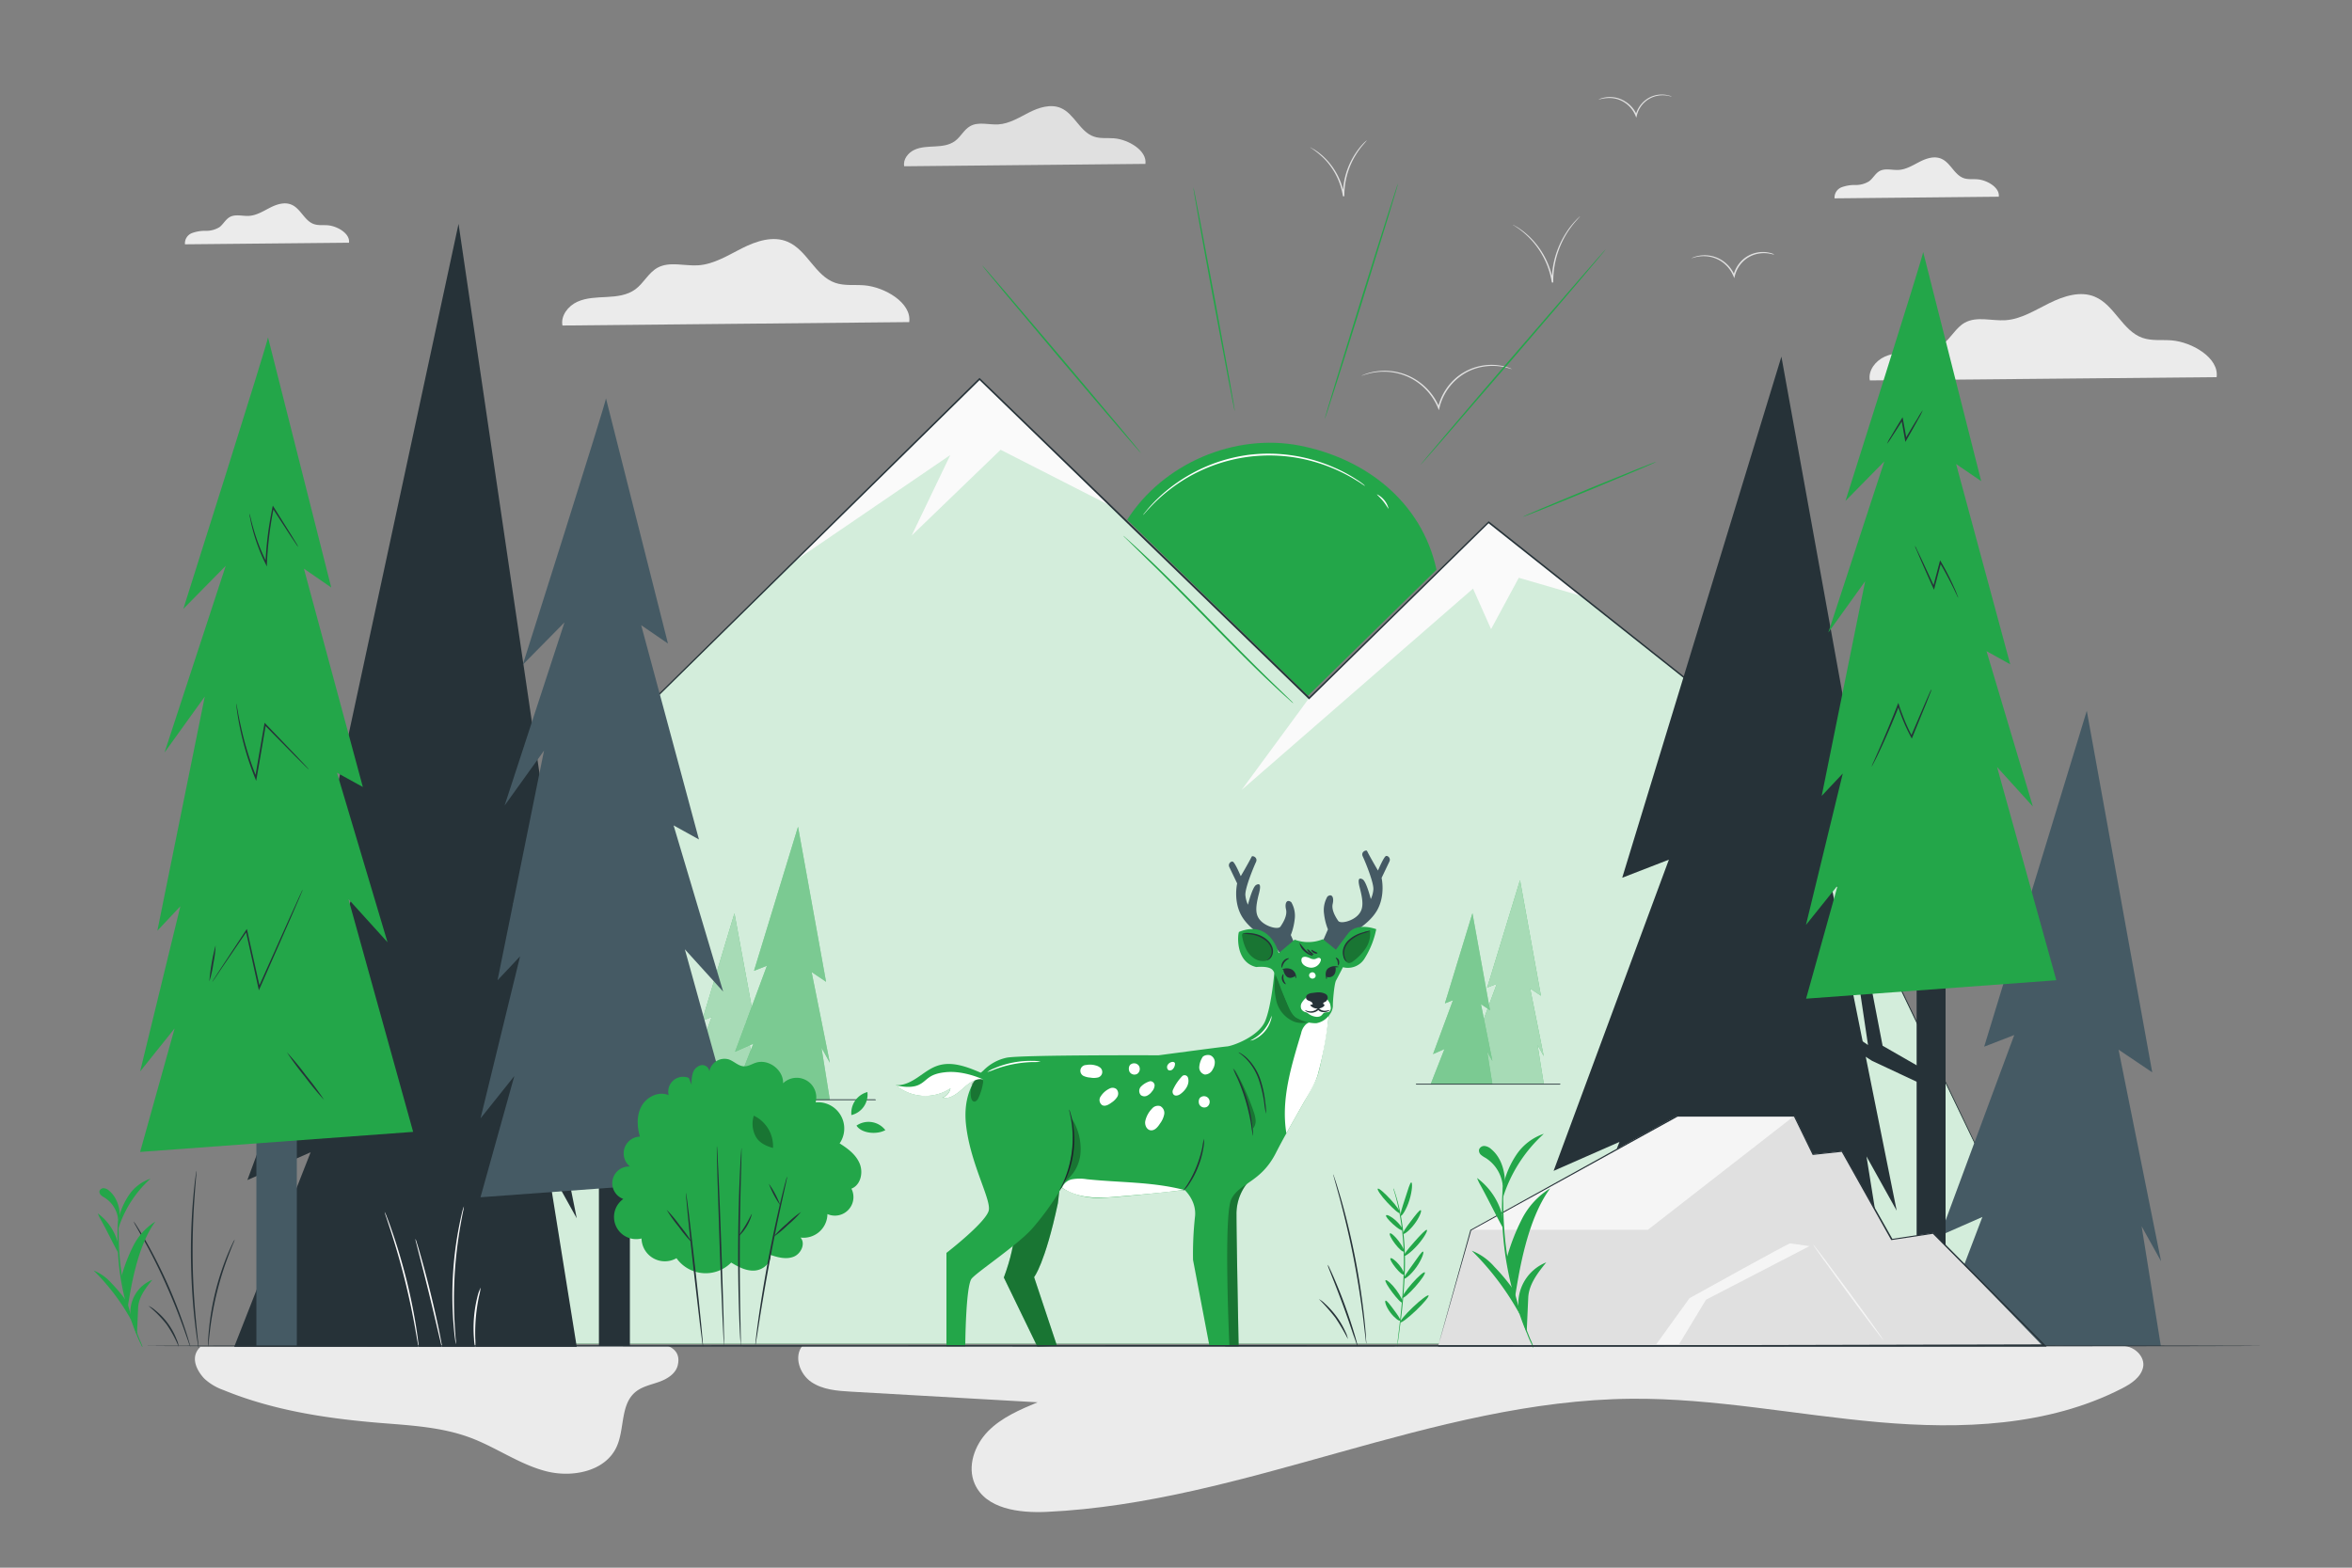<svg xmlns="http://www.w3.org/2000/svg" viewBox="0 0 750 500"><rect x="0" y="0" width="750" height="500" fill="#808080" stroke="none"/><g id="freepik--background-complete--inject-8"><path d="M255.84,429.26c-2.77,3.46-.81,9,2.84,11.5s8.32,2.85,12.75,3.1l59.43,3.39c-5.66,2.37-11.49,4.85-15.79,9.23s-6.73,11.21-4.24,16.82c3.56,8,14.2,9.3,22.93,8.9,63.43-2.94,123-35.55,186.52-36.08,26.41-.21,52.52,5.16,78.83,7.47s53.93,1.32,77.44-10.71c3-1.52,6.14-3.57,6.84-6.83s-2.78-7.23-7.66-6.79" style="fill:#ebebeb"></path><path d="M63.91,429.56c-3.86,3.67-.39,8.45,1.27,10.16a17.37,17.37,0,0,0,6.07,3.62c15.53,6.39,32.35,9,49.09,10.42,10,.83,20.32,1.27,29.75,4.82,8.15,3.07,15.41,8.36,23.83,10.6s19.1.18,22.71-7.74c2.59-5.68,1.16-13.37,5.92-17.41,2.1-1.79,4.95-2.35,7.55-3.27s5.31-2.56,6-5.24c.73-3-.3-5-3.1-6.26" style="fill:#ebebeb"></path><path d="M365.25,52.27c.58-4.27-5.45-7.79-10-8.16-2.16-.17-4.41.16-6.46-.56-4.44-1.54-6.21-7.28-10.54-9.11-3.24-1.36-7-.15-10.11,1.43s-6.25,3.57-9.75,3.8c-3.06.19-6.37-.94-9,.55-2,1.11-3,3.4-4.86,4.76s-4.14,1.6-6.36,1.72-4.53.14-6.56,1.07-3.71,3.07-3.28,5.26Z" style="fill:#e0e0e0"></path><path d="M289.93,102.73c.85-6.14-7.83-11.2-14.34-11.73-3.11-.25-6.34.23-9.29-.8-6.38-2.22-8.92-10.46-15.15-13.09-4.65-2-10-.22-14.52,2.06s-9,5.12-14,5.45c-4.38.28-9.14-1.35-13,.79-2.86,1.6-4.36,4.89-7,6.84s-5.94,2.3-9.14,2.47-6.51.21-9.42,1.54-5.32,4.42-4.72,7.56Z" style="fill:#ebebeb"></path><path d="M706.83,120.29c.84-6.14-7.83-11.2-14.35-11.73-3.11-.25-6.34.23-9.28-.8-6.38-2.22-8.93-10.46-15.15-13.09-4.66-2-10-.22-14.53,2s-9,5.13-14,5.46c-4.39.28-9.15-1.35-13,.79-2.86,1.6-4.36,4.89-7,6.84s-5.94,2.3-9.13,2.47-6.51.21-9.43,1.54-5.32,4.42-4.71,7.56Z" style="fill:#ebebeb"></path><path d="M111.29,77.41c.4-2.91-3.71-5.31-6.79-5.56-1.48-.12-3,.11-4.4-.38-3-1-4.23-5-7.18-6.2-2.2-.93-4.74-.1-6.87,1s-4.25,2.43-6.64,2.58c-2.08.13-4.33-.64-6.15.38C71.91,70,71.2,71.52,70,72.44a8,8,0,0,1-4.33,1.18,12.17,12.17,0,0,0-4.46.72,3.52,3.52,0,0,0-2.23,3.58Z" style="fill:#ebebeb"></path><path d="M637.36,62.74c.4-2.91-3.71-5.3-6.8-5.55-1.47-.12-3,.11-4.39-.38-3-1.05-4.23-5-7.18-6.2-2.2-.93-4.74-.1-6.88,1s-4.25,2.43-6.63,2.58c-2.08.14-4.33-.63-6.15.38-1.35.76-2.06,2.32-3.31,3.24A7.87,7.87,0,0,1,591.69,59a12.18,12.18,0,0,0-4.46.73A3.52,3.52,0,0,0,585,63.26Z" style="fill:#ebebeb"></path><path d="M533.12,30.81a11.12,11.12,0,0,1-1.11-.24,8.92,8.92,0,0,0-3.06-.09,8.37,8.37,0,0,0-7,6.38l0,0-.17.68-.26-.64a9.22,9.22,0,0,0-3.46-4.19,8.88,8.88,0,0,0-4.22-1.43,11.39,11.39,0,0,0-4.14.53,3.35,3.35,0,0,1,1-.46,8.87,8.87,0,0,1,3.11-.39,9,9,0,0,1,4.43,1.4A9.35,9.35,0,0,1,522,36.78l-.43,0v-.05A8.76,8.76,0,0,1,524.6,32a8.39,8.39,0,0,1,4.31-1.79,8.29,8.29,0,0,1,3.14.23A3.58,3.58,0,0,1,533.12,30.81Z" style="fill:#e0e0e0"></path><path d="M435.86,44.79s-.36.42-1,1.17a25.48,25.48,0,0,0-2.48,3.37,24.56,24.56,0,0,0-3.69,13.1v.16l-.46,0a22,22,0,0,0-6-12A29.31,29.31,0,0,0,417.77,47s.14,0,.37.16.57.3,1,.57a19.48,19.48,0,0,1,3.29,2.61,21.64,21.64,0,0,1,6.25,12.19l-.45,0v-.16a24,24,0,0,1,3.88-13.28,22.43,22.43,0,0,1,2.62-3.33c.34-.36.64-.61.83-.79A1.28,1.28,0,0,1,435.86,44.79Z" style="fill:#e0e0e0"></path><path d="M482.05,117.71c0,.05-.79-.27-2.26-.6a18,18,0,0,0-6.3-.24,16.92,16.92,0,0,0-8.48,3.66,17.59,17.59,0,0,0-6,9.52l0,.1-.18.68-.26-.64a19,19,0,0,0-7.17-8.67,18.4,18.4,0,0,0-8.77-2.92,19.41,19.41,0,0,0-6.26.58c-1.44.38-2.21.71-2.22.67a3.56,3.56,0,0,1,.54-.26,14.36,14.36,0,0,1,1.64-.59,18.72,18.72,0,0,1,15.29,2.17A19.13,19.13,0,0,1,459,130l-.43,0,0-.11a17.92,17.92,0,0,1,6.17-9.74,17.48,17.48,0,0,1,15.1-3.26,13.86,13.86,0,0,1,1.66.53A2.75,2.75,0,0,1,482.05,117.71Z" style="fill:#e0e0e0"></path><path d="M565.76,81.24s-.44-.13-1.25-.29a9.8,9.8,0,0,0-3.44-.1,9.25,9.25,0,0,0-4.62,2,9.68,9.68,0,0,0-3.26,5.19v0l-.18.68-.26-.64a10.4,10.4,0,0,0-3.9-4.73,10.07,10.07,0,0,0-4.77-1.61,11,11,0,0,0-3.43.28c-.79.2-1.22.37-1.23.33s.09-.07.29-.16a6.29,6.29,0,0,1,.89-.34,10.28,10.28,0,0,1,8.48,1.15,10.61,10.61,0,0,1,4.1,4.91l-.44,0,0-.06a9.91,9.91,0,0,1,3.43-5.41,9.65,9.65,0,0,1,8.37-1.76,6.84,6.84,0,0,1,.92.31C565.67,81.17,565.77,81.22,565.76,81.24Z" style="fill:#e0e0e0"></path><path d="M503.86,69s-.43.49-1.21,1.37a30.48,30.48,0,0,0-3,4A29.15,29.15,0,0,0,495.3,89.9v.19l-.46,0A25.45,25.45,0,0,0,492,81.72a25.89,25.89,0,0,0-4.32-5.84,26.22,26.22,0,0,0-3.75-3.18c-1-.66-1.51-1-1.49-1s.15,0,.42.2.68.35,1.17.68a23.8,23.8,0,0,1,3.88,3.1,25.79,25.79,0,0,1,7.39,14.42l-.46,0v-.2a28.57,28.57,0,0,1,4.58-15.71,26.08,26.08,0,0,1,3.1-3.94c.39-.43.75-.73,1-1A1.79,1.79,0,0,1,503.86,69Z" style="fill:#e0e0e0"></path></g><g id="freepik--Sun--inject-8"><path d="M363.86,144.55c-.11.09-11.55-13.25-25.54-29.8s-25.25-30-25.14-30.13,11.54,13.25,25.54,29.8S364,144.45,363.86,144.55Z" style="fill:#23A649"></path><path d="M393.74,131.13c-.14,0-3.21-15.94-6.86-35.64s-6.49-35.72-6.35-35.74,3.21,15.93,6.86,35.64S393.89,131.1,393.74,131.13Z" style="fill:#23A649"></path><path d="M445.82,58.48c.14.05-5,16.91-11.45,37.67s-11.81,37.56-11.95,37.51,5-16.9,11.45-37.67S445.69,58.44,445.82,58.48Z" style="fill:#23A649"></path><path d="M512.07,79.46c.11.09-13,15.56-29.35,34.55S453.08,148.32,453,148.22s13-15.56,29.35-34.55S512,79.36,512.07,79.46Z" style="fill:#23A649"></path><path d="M528.11,147.3c.06.14-9.41,4.16-21.14,9s-21.28,8.65-21.34,8.52,9.41-4.16,21.15-9S528.06,147.17,528.11,147.3Z" style="fill:#23A649"></path><path d="M359.44,165.76c11.39-17.9,34.22-27.7,55-23.64s38.87,17.71,43.63,39.58l-41,40.21Z" style="fill:#23A649"></path><path d="M435.31,155a4.29,4.29,0,0,1-.69-.41c-.44-.28-1.06-.75-1.92-1.25a52.58,52.58,0,0,0-7.47-3.89,53.21,53.21,0,0,0-12-3.49A51.82,51.82,0,0,0,372.8,156.3a51.07,51.07,0,0,0-6.21,5.68c-.7.71-1.18,1.32-1.54,1.7a4.13,4.13,0,0,1-.56.58,4.64,4.64,0,0,1,.48-.65c.33-.4.79-1,1.47-1.77a47.75,47.75,0,0,1,6.13-5.83A51.78,51.78,0,0,1,398,145.09a51.89,51.89,0,0,1,27.38,4,47.44,47.44,0,0,1,7.43,4c.84.53,1.45,1,1.87,1.33A5.27,5.27,0,0,1,435.31,155Z" style="fill:#fff"></path><path d="M442.83,162.27c-.14.06-.73-1.13-1.75-2.39s-2.05-2.1-2-2.22a6.95,6.95,0,0,1,3.71,4.61Z" style="fill:#fff"></path></g><g id="freepik--Mountains--inject-8"><polygon points="571.58 243.54 474.64 166.58 417.42 222.69 312.36 120.88 208.94 222.69 92.65 428.54 660.43 428.54 571.58 243.54" style="fill:#23A649"></polygon><g style="opacity:0.8"><polygon points="571.58 243.54 474.64 166.58 417.42 222.69 312.36 120.88 208.94 222.69 92.65 428.54 660.43 428.54 571.58 243.54" style="fill:#fff"></polygon></g><polygon points="253.22 179.1 303.03 145.12 290.71 170.8 319.07 143.45 354.04 161.28 312.36 120.88 253.22 179.1" style="fill:#fafafa"></polygon><polygon points="417.42 222.69 395.91 251.96 469.72 187.73 475.47 200.66 484.31 184.28 504.22 190.06 474.64 166.58 417.42 222.69" style="fill:#fafafa"></polygon><path d="M412.4,224.3a4.71,4.71,0,0,1-.61-.49l-1.65-1.48c-1.44-1.28-3.48-3.18-6-5.56-5-4.74-11.71-11.48-19.06-19s-14-14.28-19-19.09L360.31,173l-1.59-1.55a4.32,4.32,0,0,1-.53-.56,4.1,4.1,0,0,1,.6.49l1.66,1.47c1.43,1.28,3.47,3.19,6,5.56,5,4.75,11.72,11.48,19.07,19s14,14.27,18.95,19.09l5.85,5.67,1.59,1.55A3.94,3.94,0,0,1,412.4,224.3Z" style="fill:#23A649"></path><path d="M658.84,425.14l-4.71-9.88-18-37.54L571.78,243.44l0-.05,0,0c-29.37-23.33-62-49.26-96.91-77l-.17-.14-.16.15-57.05,55.94-14.71-14.26L312.53,120.7l-.17-.17-.18.17L208.8,222.55l0,0,0,0-54,102.86q-5,9.57-8.83,16.86c.42-.7.85-1.39,1.29-2.08q3.43-6.51,7.75-14.67l54.14-102.75C238.81,193.59,274,159,312.36,121.23l90,87.22,14.89,14.43.18.18.19-.18,57.05-56,96.74,76.76c26.74,55.6,49,101.82,64.53,134.15L654,415.31c2.09,4.32,3.69,7.63,4.78,9.86s1.65,3.37,1.65,3.37S659.9,427.38,658.84,425.14Z" style="fill:#263238"></path></g><g id="freepik--Trees--inject-8"><polygon points="241 328.12 234.2 291.29 223.87 325.57 226.93 324.37 219.43 344.85 223.75 342.93 218.55 350.76 241.99 350.67 239.98 343.82 241.98 347.38 237.56 325.82 241 328.12" style="fill:#23A649"></polygon><polygon points="241 328.12 234.2 291.29 223.87 325.57 226.93 324.37 219.43 344.85 223.75 342.93 218.55 350.76 241.99 350.67 239.98 343.82 241.98 347.38 237.56 325.82 241 328.12" style="fill:#fff;opacity:0.6"></polygon><polygon points="263.41 313.13 254.47 263.69 240.44 309.62 244.55 308.02 234.39 335.45 240.2 332.9 233.18 350.76 264.62 350.76 261.96 334.18 264.62 338.96 258.81 310.03 263.41 313.13" style="fill:#23A649"></polygon><polygon points="263.41 313.13 254.47 263.69 240.44 309.62 244.55 308.02 234.39 335.45 240.2 332.9 233.18 350.76 264.62 350.76 261.96 334.18 264.62 338.96 258.81 310.03 263.41 313.13" style="fill:#fff;opacity:0.4"></polygon><polygon points="491.37 317.58 484.7 280.7 474.23 314.97 477.3 313.78 469.72 334.24 474.05 332.33 468.82 345.66 492.27 345.66 490.29 333.29 492.27 336.86 487.94 315.27 491.37 317.58" style="fill:#23A649"></polygon><polygon points="491.37 317.58 484.7 280.7 474.23 314.97 477.3 313.78 469.72 334.24 474.05 332.33 468.82 345.66 492.27 345.66 490.29 333.29 492.27 336.86 487.94 315.27 491.37 317.58" style="fill:#fff;opacity:0.6"></polygon><polygon points="218.08 335.74 214.51 316.02 208.91 334.34 210.55 333.71 206.5 344.65 208.81 343.63 206.02 350.76 218.56 350.76 217.5 344.14 218.56 346.05 216.24 334.51 218.08 335.74" style="fill:#23A649"></polygon><polygon points="218.08 335.74 214.51 316.02 208.91 334.34 210.55 333.71 206.5 344.65 208.81 343.63 206.02 350.76 218.56 350.76 217.5 344.14 218.56 346.05 216.24 334.51 218.08 335.74" style="fill:#fff;opacity:0.4"></polygon><polygon points="475.13 322.22 469.53 291.26 460.75 320.02 463.32 319.02 456.96 336.2 460.6 334.6 456.2 345.78 475.89 345.78 474.23 335.4 475.89 338.39 472.25 320.28 475.13 322.22" style="fill:#23A649"></polygon><polygon points="475.13 322.22 469.53 291.26 460.75 320.02 463.32 319.02 456.96 336.2 460.6 334.6 456.2 345.78 475.89 345.78 474.23 335.4 475.89 338.39 472.25 320.28 475.13 322.22" style="fill:#fff;opacity:0.4"></polygon><path d="M497.39,345.91H451.66c-.1,0-.18-.06-.18-.13s.08-.12.18-.12h45.73c.1,0,.18,0,.18.12S497.49,345.91,497.39,345.91Z" style="fill:#263238"></path><path d="M279,350.88H198.26c-.18,0-.32-.05-.32-.12s.14-.13.32-.13H279c.18,0,.32.06.32.13S279.15,350.88,279,350.88Z" style="fill:#263238"></path><polygon points="600.44 292.65 568.05 113.75 517.29 279.95 532.17 274.18 495.41 373.44 516.42 364.2 491.04 428.84 604.81 428.84 595.18 368.82 604.81 386.13 583.77 281.43 600.44 292.65" style="fill:#263238"></polygon><polygon points="179.71 298.8 146.22 71.4 99.89 286.62 114.17 281.07 78.88 376.37 99.05 367.51 74.68 429.56 183.91 429.56 174.67 371.94 183.91 388.56 163.7 288.03 179.71 298.8" style="fill:#263238"></polygon><rect x="190.98" y="371.79" width="9.88" height="57.47" style="fill:#263238"></rect><path d="M193.23,127.05c0,1.35-26.52,84.94-26.52,84.94L180,198.51l-19.1,58.42,12.58-17.53-14.83,73.26,7.19-7.64L153.23,356.7,164,343.21l-10.78,38.65,85.39-6.29-20.23-72.8,12.22,13.48-15.81-53,8.09,4.49L204.46,199.4l8.54,5.85Z" style="fill:#455a64"></path><polygon points="686.3 342.01 665.43 226.7 632.71 333.83 642.3 330.11 618.61 394.09 632.14 388.14 616.52 429.19 689.04 429.26 682.92 391.12 689.12 402.28 675.56 334.78 686.3 342.01" style="fill:#455a64"></polygon><polygon points="612.91 340.76 600.32 333.53 596.14 311.83 592.62 312.8 595.67 333.3 583.6 325.13 580.95 328.16 596.93 338.33 612.91 345.82 612.91 340.76" style="fill:#263238"></polygon><rect x="611.17" y="309.11" width="9.23" height="119.75" style="fill:#263238"></rect><path d="M613.26,80.38c0,1.26-24.78,79.38-24.78,79.38l12.39-12.6L583,201.76l11.76-16.38-13.86,68.46,6.72-7.14L575.88,295,586,282.4l-10.08,36.12,79.8-5.88-18.9-68,11.42,12.6-14.78-49.56,7.56,4.2L623.76,148l8,5.46Z" style="fill:#23A649"></path><path d="M615.94,219.82a6,6,0,0,1-.4,1.16c-.31.81-.73,1.87-1.24,3.17l-4.47,10.93-.2.49-.24-.46a55.87,55.87,0,0,1-3.26-7.24c-.36-1-.68-1.94-1-2.87l.48,0c-2.2,5.61-4.35,10.5-6,14-.81,1.74-1.48,3.12-2,4.07-.22.43-.41.78-.57,1.08a1.62,1.62,0,0,1-.22.36,10.3,10.3,0,0,1,.62-1.52l1.82-4.13c1.54-3.51,3.63-8.41,5.81-14l.27-.69.22.71c.28.92.61,1.87,1,2.84a57.75,57.75,0,0,0,3.2,7.18l-.44,0c1.86-4.35,3.46-8.11,4.64-10.86l1.37-3.11A6.17,6.17,0,0,1,615.94,219.82Z" style="fill:#263238"></path><path d="M624.44,190.66a5.29,5.29,0,0,1-.45-.84c-.3-.64-.69-1.44-1.14-2.39-1-2-2.44-4.86-4.32-8l.45-.06c-.4,1.54-.82,3.19-1.27,4.91-.28,1.07-.56,2.11-.82,3.12l-.19.7-.29-.66c-1.7-3.78-3.18-7.12-4.21-9.52l-1.2-2.82a5,5,0,0,1-.37-1,4.67,4.67,0,0,1,.54,1c.35.74.8,1.66,1.33,2.77,1.12,2.35,2.65,5.66,4.37,9.44l-.48,0c.26-1,.54-2.05.82-3.12.45-1.72.89-3.37,1.29-4.91l.15-.58.31.52a83.29,83.29,0,0,1,4.17,8.15c.46,1,.8,1.87,1,2.45A3.59,3.59,0,0,1,624.44,190.66Z" style="fill:#263238"></path><path d="M613.14,130.81a22.23,22.23,0,0,1-1.41,2.78c-.93,1.7-2.26,4.06-3.79,6.74l-.35.61-.13-.69c-.14-.78-.28-1.58-.43-2.4-.25-1.43-.48-2.79-.71-4.06l.46.09c-1.43,2.26-2.67,4.18-3.56,5.54a16.12,16.12,0,0,1-1.5,2.12,14.28,14.28,0,0,1,1.24-2.28c.82-1.4,2-3.37,3.4-5.64l.34-.55.11.63.74,4.06q.21,1.23.42,2.4l-.48-.08c1.56-2.67,2.94-5,4-6.66A20.08,20.08,0,0,1,613.14,130.81Z" style="fill:#263238"></path><rect x="81.76" y="354.25" width="12.89" height="75" style="fill:#455a64"></rect><path d="M85.46,107.6c0,1.38-27,86.6-27,86.6l13.52-13.74L52.47,240,65.3,222.15,50.18,296.84l7.33-7.79L44.68,341.74l11-13.74-11,39.4L131.74,361l-20.62-74.23,12.45,13.75-16.12-54.07L115.7,251,96.91,181.37l8.71,6Z" style="fill:#23A649"></path><path d="M98.42,245.36s-.11-.07-.29-.24l-.79-.76c-.72-.72-1.7-1.7-2.92-2.9L84.36,231.24l.41-.13c-.57,3.34-1.19,7-1.84,10.82l-1.09,6.24-.15.89-.33-.83a93.3,93.3,0,0,1-5-16.84c-.42-2.16-.68-3.9-.84-5.09-.08-.6-.12-1.07-.15-1.38a1.67,1.67,0,0,1,0-.49,2.71,2.71,0,0,1,.11.47l.24,1.37c.21,1.19.52,2.91,1,5A101.26,101.26,0,0,0,81.83,248l-.49.06c.35-2,.7-4.11,1.07-6.25.67-3.82,1.3-7.48,1.88-10.81l.08-.48.34.35,9.92,10.35,2.82,3,.74.81A1.44,1.44,0,0,1,98.42,245.36Z" style="fill:#263238"></path><path d="M66.75,313a66,66,0,0,1,2-11.5,33.09,33.09,0,0,1-.72,5.79A32.07,32.07,0,0,1,66.75,313Z" style="fill:#263238"></path><path d="M96.5,283.79a2.86,2.86,0,0,1-.23.65l-.76,1.82-2.88,6.68-9.76,22.19-.32.73-.17-.78-.44-2c-1.29-5.88-2.51-11.42-3.56-16.23l.41.08-8,11.72L68.55,312l-.61.85a1.84,1.84,0,0,1-.24.29,1.48,1.48,0,0,1,.17-.33l.56-.89,2.17-3.36,7.81-11.83.3-.45.12.53c1.07,4.8,2.31,10.34,3.62,16.22l.44,2-.49-.05c3.88-8.68,7.37-16.45,9.9-22.12,1.27-2.76,2.29-5,3-6.62l.84-1.78A2.94,2.94,0,0,1,96.5,283.79Z" style="fill:#263238"></path><path d="M103.35,350.82a90,90,0,0,1-6.14-7.44,89.22,89.22,0,0,1-5.73-7.77,91.32,91.32,0,0,1,6.14,7.45A90.06,90.06,0,0,1,103.35,350.82Z" style="fill:#263238"></path><path d="M95.07,174.41a6.85,6.85,0,0,1-.65-.88L92.71,171l-5.85-9,.43-.08c-.59,3-1.14,6.3-1.54,9.82-.32,2.79-.53,5.49-.64,8l0,.94-.42-.84a57.2,57.2,0,0,1-4.23-11.37c-.36-1.45-.6-2.62-.74-3.42a7.07,7.07,0,0,1-.16-1.24,6.71,6.71,0,0,1,.32,1.21c.19.79.47,1.94.88,3.37a62.07,62.07,0,0,0,4.37,11.22l-.47.1c.1-2.48.3-5.19.62-8,.41-3.54,1-6.88,1.59-9.86l.13-.58.31.5,5.7,9.1,1.59,2.62A5.77,5.77,0,0,1,95.07,174.41Z" style="fill:#263238"></path></g><g id="freepik--Rock--inject-8"><polygon points="458.6 429.19 469 392.24 534.83 355.86 572.21 355.86 578.16 368.1 587.42 367.1 603.3 395.22 616.53 393.23 651.52 429.42 458.6 429.19" style="fill:#e0e0e0"></polygon><polygon points="469 392.24 525.46 392.24 572.21 355.86 534.83 355.86 469 392.24" style="fill:#f5f5f5"></polygon><path d="M570.84,396.56c-.67,0-32.09,17.48-32.09,17.48l-10.61,14.71,7.29-.05L544,414.54l33-17.1Z" style="fill:#f5f5f5"></path><path d="M600.6,427.45c-.12.08-5.24-6.68-11.43-15.11S578,397,578.15,396.93s5.24,6.67,11.44,15.1S600.71,427.36,600.6,427.45Z" style="fill:#f5f5f5"></path><path d="M458.6,429.2l1,0,2.86,0,11,0,40.79-.1L652,428.78l-.18.44-27-27.17-8.56-8.63.22.07-13.23,2-.18,0-.09-.15L587.2,367.23l.25.12-9.26,1-.18,0-.07-.16L572,356l.22.14-37.38,0,.11,0-65.87,36.32.07-.09c-6.65,23.28-10.25,35.9-10.54,36.92,0,0,0-.21.16-.62s.28-1,.5-1.84c.46-1.64,1.13-4.06,2-7.21,1.76-6.33,4.34-15.59,7.6-27.33l0-.05.05,0,65.79-36.46,0,0h.06l37.38,0h.15l.07.14,6,12.24-.25-.14,9.26-1,.17,0,.08.15,15.88,28.11-.26-.13,13.23-2,.13,0,.09.09q4.26,4.29,8.57,8.63l26.94,27.18.43.44H652l-138,0-40.72,0-10.93,0H458.6Z" style="fill:#263238"></path></g><g id="freepik--Plants--inject-8"><path d="M219.63,343.79a4.74,4.74,0,0,0-6.41,5.51c-3.09-1.36-6.92.46-8.59,3.39s-1.53,6.59-.57,9.82a5.35,5.35,0,0,0-3.16,9.54,5.34,5.34,0,0,0-2.14,10.35A7.06,7.06,0,0,0,204.57,395a7.44,7.44,0,0,0,11.15,6.29,11.42,11.42,0,0,0,17.44,1.39c2.25,1.39,4.75,2.71,7.41,2.56s5.36-2.32,5.12-5c2.4.82,5.06,1.51,7.41.57s3.85-4.21,2.17-6.1a7.63,7.63,0,0,0,8.58-7.49,5.92,5.92,0,0,0,7.65-8.11c2.89-1.11,3.83-5,2.66-7.92s-3.8-4.86-6.42-6.52a8.37,8.37,0,0,0-7.65-13.08,6.25,6.25,0,0,0-10.38-6.09c.15-4.26-4.66-7.89-8.71-6.55-1.25.41-2.43,1.2-3.74,1.15-1.8-.05-3.16-1.61-4.85-2.2a4.9,4.9,0,0,0-6.21,3.84,2.26,2.26,0,0,0-2.66-2,3.63,3.63,0,0,0-2.61,2.51,10.73,10.73,0,0,0-.38,3.75" style="fill:#23A649"></path><path d="M218.74,380.42c.15,0,1.47,11,3,24.54s2.58,24.58,2.44,24.6-1.47-11-3-24.54S218.6,380.44,218.74,380.42Z" style="fill:#263238"></path><path d="M220.71,396.4a42.13,42.13,0,0,1-4.27-5.12,42.93,42.93,0,0,1-3.86-5.44,44.13,44.13,0,0,1,4.27,5.12A42.93,42.93,0,0,1,220.71,396.4Z" style="fill:#263238"></path><path d="M228.6,365.49c.15,0,.78,14.31,1.41,32s1,32,.88,32-.77-14.31-1.4-32S228.46,365.49,228.6,365.49Z" style="fill:#263238"></path><path d="M236.45,366.15a2.69,2.69,0,0,1,0,.65c0,.47,0,1.08,0,1.83-.05,1.67-.11,4-.19,6.77-.16,5.7-.33,13.59-.36,22.3s.07,16.6.19,22.31c.06,2.81.1,5.1.14,6.76,0,.76,0,1.37,0,1.84a4.72,4.72,0,0,1,0,.65,2.52,2.52,0,0,1-.08-.64c0-.48-.07-1.08-.12-1.84-.1-1.59-.21-3.9-.31-6.76-.21-5.71-.38-13.6-.34-22.32s.25-16.61.51-22.32c.12-2.85.25-5.16.36-6.75l.13-1.84A4.73,4.73,0,0,1,236.45,366.15Z" style="fill:#263238"></path><path d="M239.76,387.19a14.72,14.72,0,0,1-4.25,7.16c-.11-.1,1-1.57,2.2-3.54S239.62,387.14,239.76,387.19Z" style="fill:#263238"></path><path d="M251,375.33a2.09,2.09,0,0,1-.08.56c-.08.41-.19.93-.32,1.56-.32,1.42-.74,3.36-1.26,5.72-1.06,4.83-2.47,11.51-3.87,18.92s-2.51,14.15-3.29,19c-.37,2.38-.68,4.34-.91,5.78-.11.64-.19,1.16-.26,1.57a2.41,2.41,0,0,1-.13.55,2.19,2.19,0,0,1,0-.56c.05-.42.1-1,.17-1.59.15-1.37.41-3.36.75-5.81.68-4.9,1.74-11.65,3.14-19.08s2.87-14.09,4-18.91c.58-2.4,1.06-4.34,1.42-5.68l.42-1.54A2.2,2.2,0,0,1,251,375.33Z" style="fill:#263238"></path><path d="M255.43,386.53a33.73,33.73,0,0,1-4.21,4.17,34.54,34.54,0,0,1-4.57,3.79,33.09,33.09,0,0,1,4.22-4.18A34.26,34.26,0,0,1,255.43,386.53Z" style="fill:#263238"></path><path d="M248.81,384.43a29.79,29.79,0,0,1-3.63-6.88,28.8,28.8,0,0,1,3.63,6.88Z" style="fill:#263238"></path><path d="M271.49,355.65a6.92,6.92,0,0,1,5.11-7.35,6.74,6.74,0,0,1-5.11,7.35" style="fill:#23A649"></path><path d="M273.12,359c1.53,2.44,6.33,3,9.2,1.45a6.77,6.77,0,0,0-9.2-1.45" style="fill:#23A649"></path><g style="opacity:0.3"><path d="M240.38,355.84a8.53,8.53,0,0,0,.61,6.64c1.09,2,3.29,3.06,5.5,3.64A10.76,10.76,0,0,0,240.38,355.84Z"></path></g><path d="M122.65,386.5a11.21,11.21,0,0,1,.7,1.62c.42,1.05,1,2.59,1.65,4.51,1.34,3.82,3,9.17,4.52,15.16s2.55,11.51,3.18,15.51c.31,2,.54,3.62.66,4.75a10.72,10.72,0,0,1,.15,1.75,11.86,11.86,0,0,1-.35-1.72l-.83-4.72c-.72-4-1.82-9.46-3.32-15.44s-3.11-11.33-4.36-15.18l-1.49-4.55A11.51,11.51,0,0,1,122.65,386.5Z" style="fill:#fafafa"></path><path d="M132.46,395.1a7.66,7.66,0,0,1,.47,1.32c.28.86.66,2.12,1.1,3.67.9,3.11,2.07,7.42,3.24,12.22s2.14,9.15,2.79,12.32c.32,1.59.57,2.87.72,3.76a6.53,6.53,0,0,1,.19,1.4,8.23,8.23,0,0,1-.39-1.35c-.23-1-.53-2.23-.88-3.73-.74-3.14-1.76-7.49-2.93-12.28s-2.29-9.11-3.09-12.24c-.38-1.49-.69-2.74-.94-3.71A6.23,6.23,0,0,1,132.46,395.1Z" style="fill:#fafafa"></path><path d="M147.93,384.76a10.4,10.4,0,0,1-.29,1.72c-.22,1.1-.52,2.69-.86,4.66a139.85,139.85,0,0,0-1.8,15.51,138.25,138.25,0,0,0,0,15.62c.11,2,.23,3.61.32,4.73a9.45,9.45,0,0,1,.09,1.74,13.87,13.87,0,0,1-.29-1.72c-.16-1.11-.33-2.73-.49-4.73a115.13,115.13,0,0,1,1.79-31.22c.39-2,.74-3.55,1-4.63A12.63,12.63,0,0,1,147.93,384.76Z" style="fill:#fafafa"></path><path d="M153.28,410.67a23.75,23.75,0,0,1-.54,2.79A56.57,56.57,0,0,0,151.56,427a20.13,20.13,0,0,1,0,2.84,12.15,12.15,0,0,1-.41-2.82,40.79,40.79,0,0,1,0-6.89,41.38,41.38,0,0,1,1.15-6.79A12.25,12.25,0,0,1,153.28,410.67Z" style="fill:#fafafa"></path><path d="M444.33,379.05l0,.13c0,.1.06.22.11.37.09.33.25.81.42,1.43.36,1.24.83,3.06,1.29,5.33a85.11,85.11,0,0,1,1.49,18c-.12,7.07-.82,13.44-1.33,18-.27,2.28-.48,4.14-.64,5.45-.06.63-.12,1.12-.16,1.48l0,.39c0,.09,0,.13,0,.13s0,0,0-.13l.07-.38c0-.36.12-.85.22-1.48.18-1.28.43-3.14.72-5.44A170.72,170.72,0,0,0,448,404.29a81.51,81.51,0,0,0-1.58-18c-.49-2.27-1-4.09-1.39-5.32-.18-.62-.36-1.09-.47-1.42,0-.14-.1-.26-.13-.36S444.34,379.05,444.33,379.05Z" style="fill:#23A649"></path><path d="M447.4,393.52c.28.29,2.05-1,3.66-3.15s2.37-4.2,2-4.39-1.63,1.48-3.18,3.52S447.12,393.24,447.4,393.52Z" style="fill:#23A649"></path><path d="M442,387.61c-.25.32.77,1.53,2.19,2.82s2.73,2.17,3,1.89-.59-1.65-2.05-3S442.22,387.3,442,387.61Z" style="fill:#23A649"></path><path d="M446.67,387.77c.34.18,1.81-1.95,2.76-5s1-5.59.6-5.64-1.06,2.33-2,5.21S446.31,387.58,446.67,387.77Z" style="fill:#23A649"></path><path d="M439.34,379.12c-.29.26,1,2.22,3,4.36s3.76,3.67,4.05,3.4-1-2.22-3-4.37S439.64,378.85,439.34,379.12Z" style="fill:#23A649"></path><path d="M447.73,400.54c.27.29,2.32-1.18,4.36-3.5s3.23-4.54,2.91-4.77-2,1.56-4,3.81S447.46,400.25,447.73,400.54Z" style="fill:#23A649"></path><path d="M443.22,393.38c-.32.24.41,1.73,1.63,3.32s2.46,2.69,2.78,2.45-.41-1.73-1.63-3.33S443.54,393.14,443.22,393.38Z" style="fill:#23A649"></path><path d="M447.74,407.77c.27.28,2.22-1.21,3.94-3.65s2.48-4.77,2.12-4.93-1.65,1.78-3.3,4.1S447.45,407.49,447.74,407.77Z" style="fill:#23A649"></path><path d="M443.4,401.32c-.29.28.48,1.57,1.63,3s2.26,2.41,2.59,2.17-.29-1.65-1.47-3.09S443.69,401.05,443.4,401.32Z" style="fill:#23A649"></path><path d="M447.23,413.9c.3.27,2.14-1.33,4.11-3.56s3.32-4.26,3-4.53-2.14,1.34-4.11,3.57S446.93,413.64,447.23,413.9Z" style="fill:#23A649"></path><path d="M441.82,408.31c-.31.26.73,2,2.19,3.93s2.84,3.41,3.18,3.18-.52-2.07-2-4.06S442.12,408.05,441.82,408.31Z" style="fill:#23A649"></path><path d="M446.53,421.74c.28.28,2.51-1.4,5-3.77s4.25-4.51,4-4.8-2.51,1.39-5,3.76S446.26,421.45,446.53,421.74Z" style="fill:#23A649"></path><path d="M441.81,414.84c-.35.17.19,2,1.52,3.76s2.86,2.87,3.13,2.58-.72-1.72-2-3.43S442.17,414.65,441.81,414.84Z" style="fill:#23A649"></path><path d="M42.59,389.55a12.7,12.7,0,0,1,1,1.43c.6.94,1.44,2.32,2.44,4,2,3.45,4.59,8.32,7.1,13.86s4.44,10.72,5.71,14.5c.63,1.89,1.11,3.43,1.41,4.5a11.6,11.6,0,0,1,.43,1.68,12.59,12.59,0,0,1-.62-1.62l-1.57-4.44c-1.35-3.74-3.34-8.87-5.83-14.4s-5-10.41-7-13.9l-2.3-4.11A11.43,11.43,0,0,1,42.59,389.55Z" style="fill:#263238"></path><path d="M62.64,373.46a2,2,0,0,1,0,.58c0,.43-.07,1-.13,1.65-.13,1.43-.29,3.49-.47,6.05-.37,5.11-.69,12.19-.6,20s.6,14.89,1.1,20c.24,2.55.46,4.62.63,6,.07.67.12,1.21.17,1.64a2.32,2.32,0,0,1,0,.58,3.34,3.34,0,0,1-.13-.56c-.07-.43-.15-1-.26-1.63-.23-1.42-.51-3.48-.8-6-.59-5.1-1.14-12.18-1.25-20s.29-14.93.75-20.05c.23-2.56.45-4.62.64-6,.09-.67.17-1.21.23-1.64A3.71,3.71,0,0,1,62.64,373.46Z" style="fill:#263238"></path><path d="M74.83,395.34a6.67,6.67,0,0,1-.48,1.31c-.34.82-.82,2-1.39,3.51a101,101,0,0,0-6,24.14c-.19,1.58-.33,2.87-.42,3.76a6,6,0,0,1-.19,1.37,8.73,8.73,0,0,1,0-1.39c0-.89.11-2.19.26-3.78a84.44,84.44,0,0,1,6-24.24c.62-1.47,1.16-2.66,1.56-3.46A7.59,7.59,0,0,1,74.83,395.34Z" style="fill:#263238"></path><path d="M57,429.56a38.49,38.49,0,0,0-3.91-7.21,38.09,38.09,0,0,0-5.75-5.85,7.85,7.85,0,0,1,2.06,1.31A21.92,21.92,0,0,1,53.47,422a21.63,21.63,0,0,1,2.84,5.17A8,8,0,0,1,57,429.56Z" style="fill:#263238"></path><path d="M425.13,374.55a2.37,2.37,0,0,1,.21.52l.52,1.53c.44,1.32,1,3.25,1.72,5.65,1.39,4.79,3.09,11.48,4.56,19s2.39,14.32,2.91,19.28c.26,2.48.44,4.49.53,5.89,0,.65.07,1.18.1,1.6a2.17,2.17,0,0,1,0,.56,3.19,3.19,0,0,1-.1-.55c-.05-.42-.11-.95-.19-1.59-.17-1.46-.41-3.45-.69-5.87-.62-4.94-1.61-11.76-3.06-19.22s-3.11-14.15-4.4-19l-1.57-5.69-.42-1.55A2.08,2.08,0,0,1,425.13,374.55Z" style="fill:#263238"></path><path d="M423.39,403.38a4.85,4.85,0,0,1,.53,1c.31.63.74,1.56,1.24,2.7,1,2.3,2.34,5.51,3.66,9.11s2.38,6.91,3.09,9.32c.36,1.2.63,2.18.8,2.87a5.05,5.05,0,0,1,.22,1.07,4,4,0,0,1-.41-1c-.27-.77-.58-1.71-1-2.81-.8-2.38-1.91-5.66-3.23-9.25s-2.58-6.81-3.51-9.14c-.42-1.09-.79-2-1.09-2.77A4.44,4.44,0,0,1,423.39,403.38Z" style="fill:#263238"></path><path d="M429.81,427.07a65.35,65.35,0,0,0-4-6.8,63.33,63.33,0,0,0-5.23-5.93,8,8,0,0,1,1.87,1.41,27.48,27.48,0,0,1,6.62,9.11A8,8,0,0,1,429.81,427.07Z" style="fill:#263238"></path><path d="M489,429.9a3.9,3.9,0,0,1-.28-.5c-.18-.39-.41-.88-.7-1.47s-.66-1.43-1-2.36-.85-2-1.28-3.16c-.91-2.36-1.87-5.22-2.8-8.44s-1.76-6.8-2.44-10.61-1.07-7.47-1.31-10.81-.29-6.36-.22-8.89c0-1.26.08-2.4.12-3.41s.11-1.86.18-2.57.12-1.19.16-1.62a2.33,2.33,0,0,1,.1-.56,3.13,3.13,0,0,1,0,.57c0,.43,0,1-.07,1.62s-.08,1.57-.09,2.57-.07,2.15,0,3.41c0,2.52.1,5.52.34,8.85s.69,7,1.34,10.75,1.52,7.36,2.39,10.57,1.82,6.07,2.69,8.44c.4,1.19.84,2.25,1.2,3.18s.68,1.74,1,2.39l.61,1.51A2.22,2.22,0,0,1,489,429.9Z" style="fill:#23A649"></path><path d="M483.09,413.79c1.24-7.52,3.73-24.61,11.23-34.77a24.59,24.59,0,0,0-9,9.75,66.63,66.63,0,0,0-4.85,12.49S483,414.15,483.09,413.79Z" style="fill:#23A649"></path><path d="M484.29,417.62a14.12,14.12,0,0,1,8.78-15c-2.71,3.34-5.56,7-5.75,11.31-.17,3.7-.33,7.39-.5,11.09-.89-2.39-1.64-5-2.53-7.38" style="fill:#23A649"></path><path d="M482.49,411.17a62.55,62.55,0,0,0-6-7.18,18.46,18.46,0,0,0-7.18-5.09,88.09,88.09,0,0,1,15.39,20.45" style="fill:#23A649"></path><path d="M479,387.44A21.61,21.61,0,0,0,471,375.71a15.62,15.62,0,0,0,1.2,2.51c2.48,4.51,4.62,9,7.11,13.53" style="fill:#23A649"></path><path d="M479.33,378.21a28.57,28.57,0,0,1,4.32-10.07,17.06,17.06,0,0,1,8.65-6.53,46.06,46.06,0,0,0-13.19,20.84" style="fill:#23A649"></path><path d="M479.9,377c-.07-3.91-1.37-8-4.38-10.49a3.73,3.73,0,0,0-2.07-1,1.71,1.71,0,0,0-1.81,1.16,1.8,1.8,0,0,0,.58,1.63,7.79,7.79,0,0,0,1.49,1,11.91,11.91,0,0,1,5.5,9" style="fill:#23A649"></path><path d="M45.37,429.6a2.23,2.23,0,0,1-.22-.39c-.14-.31-.32-.69-.55-1.16s-.52-1.12-.82-1.85-.66-1.55-1-2.49c-.72-1.85-1.47-4.1-2.21-6.63s-1.38-5.35-1.91-8.34-.84-5.87-1-8.49-.23-5-.18-7c0-1,.07-1.89.1-2.68s.09-1.47.14-2,.1-.94.13-1.27a2.16,2.16,0,0,1,.07-.45,1.47,1.47,0,0,1,0,.45c0,.34,0,.76,0,1.28s-.06,1.23-.07,2-.06,1.68,0,2.67c0,2,.07,4.35.26,7s.55,5.47,1.06,8.45,1.19,5.78,1.88,8.31,1.43,4.77,2.11,6.63c.32.94.66,1.77.94,2.5s.54,1.37.76,1.88.35.87.48,1.18S45.39,429.59,45.37,429.6Z" style="fill:#23A649"></path><path d="M40.72,416.94c1-5.91,2.94-19.35,8.83-27.33a19.42,19.42,0,0,0-7,7.66,53.39,53.39,0,0,0-3.81,9.82S40.68,417.22,40.72,416.94Z" style="fill:#23A649"></path><path d="M41.67,420a11.12,11.12,0,0,1,6.9-11.81c-2.13,2.63-4.37,5.51-4.52,8.89l-.39,8.72c-.7-1.88-1.29-3.92-2-5.8" style="fill:#23A649"></path><path d="M40.25,414.88a49.93,49.93,0,0,0-4.74-5.65,14.76,14.76,0,0,0-5.64-4A69.55,69.55,0,0,1,42,421.31" style="fill:#23A649"></path><path d="M37.53,396.23A17,17,0,0,0,31.19,387a12.31,12.31,0,0,0,.95,2c2,3.55,3.63,7.09,5.58,10.63" style="fill:#23A649"></path><path d="M37.77,389a22.45,22.45,0,0,1,3.4-7.92A13.41,13.41,0,0,1,48,375.93,36.11,36.11,0,0,0,37.6,392.31" style="fill:#23A649"></path><path d="M38.22,388c0-3.07-1.08-6.28-3.44-8.25a3,3,0,0,0-1.63-.78,1.36,1.36,0,0,0-1.43.91,1.49,1.49,0,0,0,.46,1.29,6.77,6.77,0,0,0,1.17.81A9.36,9.36,0,0,1,37.68,389" style="fill:#23A649"></path></g><g id="freepik--Deer--inject-8"><path d="M399.35,375.62a15.67,15.67,0,0,0-5.06,11.86c0,7.6.69,41.89.69,41.89h-4.25l-5.81-36.19,2.61-12.87Z" style="fill:#23A649"></path><path d="M399.35,375.62a15.67,15.67,0,0,0-5.06,11.86c0,7.6.69,41.89.69,41.89h-4.25l-5.81-36.19,2.61-12.87Z" style="opacity:0.3"></path><path d="M318.83,372.45s10.29,10.92,1.27,35l10.67,22,6.28-.21-7.3-21.91s3.48-4.27,7.59-23.57l1.43-12.18Z" style="fill:#23A649"></path><path d="M318.83,372.45s10.29,10.92,1.27,35l10.67,22,6.28-.21-7.3-21.91s3.48-4.27,7.59-23.57l1.43-12.18Z" style="opacity:0.3"></path><path d="M416.87,323.35l-4.41-4.77-6.08-8.71s-.84,10.69-2.92,15.73-10.4,8-12.19,8.15-21.84,2.83-21.84,2.83-42.91-.17-48.31.74a14.59,14.59,0,0,0-7.58,4.16s-6.84,5-5.5,17.24,7.88,23.49,7.28,27.2S301.8,399.6,301.8,399.6v29.77h6s.13-19.37,2.06-21.6,14-10.25,19-15.6a84.65,84.65,0,0,0,9.66-13.38,22.51,22.51,0,0,0,12.63,3.27c7.44-.3,26.61-2.53,26.61-2.53s4,3.57,3.27,8.77a110.19,110.19,0,0,0-.6,13.53l5.21,27.34,6.39.15s-1.93-41.61.59-46.82,9.4-5.28,14.21-14.74c4-7.9,11.13-19.59,12.95-23.75s4-20.4,4-20.4Z" style="fill:#23A649"></path><g style="opacity:0.3"><path d="M407.73,313c1.15,2.72,1.92,5.21,3.07,7.92.61,1.44,1.33,3,2.73,3.68,1.14.56,2.62.49,3.48,1.42a7.39,7.39,0,0,1-4.34-.17,9.53,9.53,0,0,1-5.61-6.41,20.78,20.78,0,0,1-.31-8.78l1,2.34"></path></g><path d="M410.2,361.47c-1.77-10.85,1.55-21.38,4.7-31.91a5.47,5.47,0,0,1,1.56-2.88c1.92-1.48,5.37-1.26,7.24-2.81A111.52,111.52,0,0,1,420.15,343c-.95,3-3.07,6.29-4.62,9l-5.33,9.44" style="fill:#fff"></path><path d="M443.06,274.76a1.25,1.25,0,0,0-.54-1.66A.78.78,0,0,0,442,273c-.72.16-2.59,4.65-2.59,4.65.11.2-2.37-4-3.49-6.25-.21-.43-2.08.24-1.36,1.76s3.68,8.63,3.36,10.71a8.78,8.78,0,0,1-.8,2.88s-1.42-5.7-2.64-6.31c-.9-.46-1.72-.48-.88,2.71,1.24,4.73,1.14,6.87-.48,8.64-1.81,2-5.67,2.95-6.39,1.91s-2.24-3.43-1.76-5.43-.24-3.44-1.68-2.32a8.59,8.59,0,0,0-1.07,5.59,19.15,19.15,0,0,0,1.23,4.88l-1.61,3.67,4.15,3.35,3.85-5.16s6.45-3.06,9.24-7.86S440.56,280,440.56,280Z" style="fill:#455a64"></path><path d="M392,276.54a1.24,1.24,0,0,1,.53-1.65.77.77,0,0,1,.53-.09c.72.16,2.59,4.65,2.59,4.65-.11.2,2.36-4,3.49-6.24.21-.44,2.07.24,1.36,1.75s-3.68,8.64-3.36,10.71a8.78,8.78,0,0,0,.8,2.88s1.42-5.69,2.63-6.31c.9-.46,1.73-.47.89,2.72-1.24,4.73-1.14,6.86.47,8.63,1.82,2,5.68,3,6.4,1.92s2.24-3.44,1.76-5.44.24-3.44,1.67-2.32a8.54,8.54,0,0,1,1.07,5.59,19.49,19.49,0,0,1-1.22,4.88l1.61,3.67-4.15,3.36-3.85-5.16s-6.45-3.07-9.25-7.87-1.47-10.46-1.47-10.46Z" style="fill:#455a64"></path><g style="opacity:0.3"><path d="M418.17,323.37c-2.58-.53-4.27-3-5.81-5.2a76.55,76.55,0,0,0-5.9-7.4"></path></g><path d="M407.73,304s-2.56-10.81-12.61-6.79c-.41.16-1.48,9.66,5.49,11.22,0,0,4.09-.49,5.24,1s2.62,5.9,2.62,5.9,3.2,8.19,4.75,9.17a12.18,12.18,0,0,0,6.5,1.85,6.39,6.39,0,0,0,4-2.43,5.06,5.06,0,0,0,1.31-3c-.08-1,.41-7.12,1-8.19s2.21-4.25,2.21-4.25a6.24,6.24,0,0,0,7-2.95,27.65,27.65,0,0,0,3.61-9.17s-6.14-2.38-9,1.39-3.85,5.16-3.85,5.16l-4.15-3.36a12.41,12.41,0,0,1-9,.15Z" style="fill:#23A649"></path><path d="M409.23,309.21a3.54,3.54,0,0,0,1.07,2.26,1.74,1.74,0,0,0,1.41.38,3.08,3.08,0,0,0,1.37-.61,3,3,0,0,0-1.48-1.85,3,3,0,0,0-2.37-.18" style="fill:#263238"></path><path d="M408.76,308.66c-.13,0-.37-1,.4-2.05s1.89-1.07,1.88-.93-.84.41-1.47,1.24S408.91,308.66,408.76,308.66Z" style="fill:#263238"></path><path d="M410.24,313.83c0,.14-1-.17-1.46-1.22s-.09-2,0-1.91,0,.85.43,1.69S410.31,313.71,410.24,313.83Z" style="fill:#23A649"></path><path d="M422.91,311.38l.06.11a2.45,2.45,0,0,1,.5-2.22,2.49,2.49,0,0,1,2.13-.83.44.44,0,0,1,.25.11.41.41,0,0,1,.06.25,4.19,4.19,0,0,1-.11,1.32,2.18,2.18,0,0,1-1,1.3,2.24,2.24,0,0,1-1.66.18" style="fill:#263238"></path><path d="M426.82,308.4c0,.08-.39.07-1,.14a3.72,3.72,0,0,0-2,.75,2.76,2.76,0,0,0-.67,2c0,.61-.08,1-.15,1s-.15-.36-.22-1a3.81,3.81,0,0,1,0-1.11,2.18,2.18,0,0,1,.66-1.28,3.42,3.42,0,0,1,2.38-.74C426.46,308.2,426.83,308.34,426.82,308.4Z" style="fill:#263238"></path><g style="opacity:0.3"><path d="M436.86,296.77a23,23,0,0,0-4.58,1.68,7.73,7.73,0,0,0-3.44,3.37,4.72,4.72,0,0,0,.26,4.66l.23.2a1,1,0,0,0,1.13.44,2.8,2.8,0,0,0,1.13-.62,16.6,16.6,0,0,0,4-4.2A8.48,8.48,0,0,0,436.86,296.77Z"></path></g><g style="opacity:0.3"><path d="M403.71,306.35a2.56,2.56,0,0,0,2-2.22,4.31,4.31,0,0,0-.88-3,8,8,0,0,0-3.6-2.74,12.46,12.46,0,0,0-4.49-.79.92.92,0,0,0-.37.05c-.33.16-.32.63-.26,1a14.79,14.79,0,0,0,1.23,4,7.44,7.44,0,0,0,2.74,3.11,5,5,0,0,0,4.05.55"></path></g><path d="M313.13,342.3c-4.48-1.95-9.47-3.95-14.11-2.42-2.37.77-4.35,2.38-6.42,3.77s-4.42,2.62-6.91,2.45a14.59,14.59,0,0,0,17.39,1,4,4,0,0,1-2.59,3c2.43.52,4.69-1.27,6.54-2.94s4.13-3.43,6.55-2.88" style="fill:#23A649"></path><path d="M313.58,344.31c-2.42-.55-4.7,1.22-6.55,2.88s-4.11,3.46-6.54,2.94a4,4,0,0,0,2.59-3,14.59,14.59,0,0,1-17.39-1s4.32,1.24,7.22-.1,2.86-3.49,8.71-4.07S313.58,344.31,313.58,344.31Z" style="fill:#fff"></path><path d="M340.92,353.87a3.74,3.74,0,0,1,.38,1,23.07,23.07,0,0,1,.71,2.78,31.07,31.07,0,0,1-2.21,18.6,21.32,21.32,0,0,1-1.34,2.55,5,5,0,0,1-.6.87c-.08-.05.68-1.34,1.6-3.56a34.18,34.18,0,0,0,2.18-18.39C341.27,355.33,340.83,353.9,340.92,353.87Z" style="fill:#263238"></path><path d="M377.28,379.81c-.06-.05.6-.83,1.47-2.21a37,37,0,0,0,4.66-11.8,26.15,26.15,0,0,1,.49-2.61,9.13,9.13,0,0,1-.12,2.67,28.27,28.27,0,0,1-1.7,6.23,26.94,26.94,0,0,1-3,5.71A7.82,7.82,0,0,1,377.28,379.81Z" style="fill:#263238"></path><path d="M399.56,362.29A32.75,32.75,0,0,1,399,359a63,63,0,0,0-1.75-7.78,62,62,0,0,0-2.75-7.49,29.85,29.85,0,0,1-1.32-3,3.23,3.23,0,0,1,.5.74c.3.49.7,1.23,1.16,2.15a47.84,47.84,0,0,1,2.91,7.49,47.26,47.26,0,0,1,1.61,7.88c.12,1,.18,1.85.19,2.43A2.82,2.82,0,0,1,399.56,362.29Z" style="fill:#263238"></path><path d="M403.71,355.22a25.48,25.48,0,0,1-.55-3.22,40.86,40.86,0,0,0-1.75-7.62,18.37,18.37,0,0,0-4-6.62c-1.4-1.44-2.51-2-2.46-2.12a2.85,2.85,0,0,1,.8.39,10.9,10.9,0,0,1,1.91,1.46,17.18,17.18,0,0,1,4.21,6.71,34,34,0,0,1,1.62,7.75A17.27,17.27,0,0,1,403.71,355.22Z" style="fill:#263238"></path><path d="M378.83,343.74a1.14,1.14,0,0,0-1.78-.58h0a15.38,15.38,0,0,0-3,4.39,1.47,1.47,0,0,0,0,1.28c.47.92,1.61.63,2.33.12C378,347.81,379.45,345.77,378.83,343.74Z" style="fill:#fff"></path><path d="M366.75,344.84a6.5,6.5,0,0,0-2.84,1.64,2,2,0,0,0-.13,2.79,1.89,1.89,0,0,0,2,.19,4.16,4.16,0,0,0,1.55-1.34,3.2,3.2,0,0,0,.85-1.93A1.38,1.38,0,0,0,366.75,344.84Z" style="fill:#fff"></path><path d="M356,347.35a2,2,0,0,0-2.13-.19,2.44,2.44,0,0,0-.28.14h0a6.71,6.71,0,0,0-2.57,2.34,2,2,0,0,0,.45,2.85c1,.49,2.1-.19,3-.85a6,6,0,0,0,1.83-1.86A2.07,2.07,0,0,0,356,347.35Z" style="fill:#fff"></path><path d="M370,352.79a2.46,2.46,0,0,0-2.51.65,3.45,3.45,0,0,0-.26.28h0a8.12,8.12,0,0,0-2,3.72c-.31,1.28.38,2.9,1.69,3.06s2.3-1.08,3-2.18a7.2,7.2,0,0,0,1.31-2.87A2.47,2.47,0,0,0,370,352.79Z" style="fill:#fff"></path><path d="M387.37,338.61a2.4,2.4,0,0,0-1.36-2c-.8-.33-2.36-.05-2.67.76a6.78,6.78,0,0,0-.93,3,2.34,2.34,0,0,0,1.78,2.35,2.8,2.8,0,0,0,2.51-1.65A4.21,4.21,0,0,0,387.37,338.61Z" style="fill:#fff"></path><path d="M350.34,340.18a3.58,3.58,0,0,0-.89-.35h0a6.5,6.5,0,0,0-3.13-.15,1.84,1.84,0,0,0-.57,3.58,6,6,0,0,0,1.93.43,5.81,5.81,0,0,0,2.24,0,1.81,1.81,0,0,0,.41-3.48Z" style="fill:#fff"></path><path d="M363.13,339.88a1.85,1.85,0,0,0-2.49-.45l.28-.11c-.95.2-1.17,1.61-.75,2.49a1.8,1.8,0,0,0,2.51.66A1.9,1.9,0,0,0,363.13,339.88Z" style="fill:#fff"></path><path d="M385.41,350.37a1.84,1.84,0,0,0-2.48-.45l.28-.11c-.95.21-1.18,1.61-.75,2.49a1.79,1.79,0,0,0,2.5.66A1.89,1.89,0,0,0,385.41,350.37Z" style="fill:#fff"></path><path d="M373.93,338.68a2,2,0,0,0-1.5.84c-.48.59-.33,1.71.42,1.88a1.33,1.33,0,0,0,1.09-.37,2.48,2.48,0,0,0,.73-1.54C374.82,338.66,373.93,338.68,373.93,338.68Z" style="fill:#fff"></path><path d="M413.19,312c-.08,0-.1-.34-.29-.82a3.06,3.06,0,0,0-1.19-1.5,4.1,4.1,0,0,0-1.93-.42c-.53,0-.87,0-.89-.05s.3-.23.86-.32a3.5,3.5,0,0,1,2.21.34,2.81,2.81,0,0,1,1.29,1.85C413.37,311.69,413.25,312.05,413.19,312Z" style="fill:#263238"></path><path d="M410,313.89c-.05.13-.93-.31-1.2-1.42s.36-1.89.46-1.79-.16.8.05,1.68S410.09,313.77,410,313.89Z" style="fill:#263238"></path><path d="M426.76,307.9c-.17,0-.13-.65-.26-1.29s-.58-.93-.56-1.06.21-.1.46.05a1.38,1.38,0,0,1,.61.9C427.16,307.34,426.87,307.91,426.76,307.9Z" style="fill:#263238"></path><path d="M436.92,296.89a10.63,10.63,0,0,1-2.08.78,11.69,11.69,0,0,0-4.52,2.58,5.8,5.8,0,0,0-1.49,2.37,4.75,4.75,0,0,0-.12,2.28,5.76,5.76,0,0,0,.87,2,2.8,2.8,0,0,1-1.23-1.88,4.88,4.88,0,0,1,0-2.49,6,6,0,0,1,1.58-2.61,10.73,10.73,0,0,1,4.78-2.56A8.25,8.25,0,0,1,436.92,296.89Z" style="fill:#263238"></path><path d="M396.34,297.67a6.94,6.94,0,0,1,2.33-.06,10.4,10.4,0,0,1,2.49.48,8.26,8.26,0,0,1,2.75,1.52,5.58,5.58,0,0,1,1.83,2.58,3.6,3.6,0,0,1-.1,2.59,2.85,2.85,0,0,1-1.15,1.32c-.36.21-.59.22-.6.2a3.53,3.53,0,0,0,1.41-1.66,3.3,3.3,0,0,0,0-2.3,5.23,5.23,0,0,0-1.71-2.33,9.55,9.55,0,0,0-4.95-2A19.38,19.38,0,0,1,396.34,297.67Z" style="fill:#263238"></path><path d="M424.1,320.09a5.68,5.68,0,0,0-2.07-2.35c-1.34-.92-3.62-.6-5.16-.05l-.4.55a6.54,6.54,0,0,0-1.37,1.6,2.24,2.24,0,0,0-.13,2,2.14,2.14,0,0,0,1.41,1,2.06,2.06,0,0,1,.57.25,5,5,0,0,0,2.94,1.23c1.75,0,1.72-1.06,2.4-1.33.37-.15,1-.12,1.41-.24s.64-.74.66-1.13A6,6,0,0,0,424.1,320.09Z" style="fill:#fff"></path><path d="M424.1,322.14s-.32.36-1.06.56a3.43,3.43,0,0,1-1.35.08,2.24,2.24,0,0,1-1.5-.85l.4,0c-.08.08-.16.17-.25.25a3.37,3.37,0,0,1-3.09.7c-.81-.23-1.15-.66-1.11-.7s.45.22,1.19.34a3.33,3.33,0,0,0,2.67-.73l.2-.2.23-.22.18.24a2.57,2.57,0,0,0,2.36.72C423.66,322.26,424.06,322.07,424.1,322.14Z" style="fill:#263238"></path><path d="M422.63,317a1.28,1.28,0,0,1,.74,1.24,1.52,1.52,0,0,1-.87,1.33,1.39,1.39,0,0,0-.45.24c-.13.12-.17.35,0,.45a1.36,1.36,0,0,0,.21.1c.19.15,0,.46-.14.61a3.1,3.1,0,0,1-4.18-.2c-.37-.57.62-.17.64-.48a1,1,0,0,0-.46-.77,5.38,5.38,0,0,0-.85-.38,1.36,1.36,0,0,1-.72-.57,1.16,1.16,0,0,1,.42-1.39,3.09,3.09,0,0,1,1.49-.48c1.47-.19,2.68-.45,4.2.3" style="fill:#263238"></path><path d="M338.65,378.88A4.28,4.28,0,0,1,342,376.1a13.91,13.91,0,0,1,4.55,0c10.52,1.12,20.72.77,31,3.41,0,0-3.78.5-6.06.74-5.68.61-11.58,1.11-17,1.56-5.61.47-11.48.05-15.8-3" style="fill:#fff"></path><path d="M418.84,310.16a1.1,1.1,0,0,0-1.36.63,1.07,1.07,0,0,0,2,.73A1.12,1.12,0,0,0,418.84,310.16Z" style="fill:#fff"></path><path d="M421.14,305.82a.76.76,0,0,0-.89-.28c-.33.08-.62.27-.95.35a2.53,2.53,0,0,1-1.5-.24,4.88,4.88,0,0,0-1.47-.48c-.51-.05-1.22.08-1.3.73-.32,1.64,1.52,2.62,2.91,2.73a3.16,3.16,0,0,0,3.2-2.17A.88.88,0,0,0,421.14,305.82Z" style="fill:#fff"></path><path d="M418,304.14c.05,0,.21.13.44.43l.27.35-.45-.13a5.92,5.92,0,0,1-2.28-1.34,4.38,4.38,0,0,1-1.6-2.8,28.78,28.78,0,0,0,2,2.42,9.5,9.5,0,0,0,2,1.44l-.19.22C418,304.38,417.91,304.17,418,304.14Z" style="fill:#263238"></path><path d="M418.87,304.49c-.06.12-.69-.06-1.28-.58s-.85-1.11-.73-1.19.54.34,1.08.8S418.93,304.36,418.87,304.49Z" style="fill:#263238"></path><path d="M420.12,304c0,.14-.58.27-1.21-.07s-.85-.91-.72-1,.47.25,1,.51S420.12,303.82,420.12,304Z" style="fill:#263238"></path><g style="opacity:0.3"><path d="M339.29,377a12.39,12.39,0,0,0,5.27-9.46,18.12,18.12,0,0,0-2.8-10.83A39.19,39.19,0,0,1,339.29,377"></path></g><g style="opacity:0.3"><path d="M393.77,341.2a76.33,76.33,0,0,1,6,13.39,10,10,0,0,1,.62,2.74,3.6,3.6,0,0,1-.86,2.61,52,52,0,0,0-5.93-18.64"></path></g><g style="opacity:0.3"><path d="M310.1,345.82a7.25,7.25,0,0,0-.43,4.29c.11.53.38,1.13.91,1.23s1.06-.44,1.34-1a17.6,17.6,0,0,0,1.54-4.95,1.16,1.16,0,0,0-.06-.88,1,1,0,0,0-.76-.35,3,3,0,0,0-2.91,1.91"></path></g><path d="M331.85,338.64a20.55,20.55,0,0,1-2.57.09,37.67,37.67,0,0,0-6.12.67,37.28,37.28,0,0,0-5.93,1.66,21.7,21.7,0,0,1-2.42.87,9.61,9.61,0,0,1,2.28-1.21,28.77,28.77,0,0,1,6-1.84,29.19,29.19,0,0,1,6.22-.52A9.63,9.63,0,0,1,331.85,338.64Z" style="fill:#fff"></path><path d="M405.46,323.88a3.5,3.5,0,0,1-.24,1.62,9.84,9.84,0,0,1-5,5.89,3.44,3.44,0,0,1-1.56.49,12.72,12.72,0,0,0,6.83-8Z" style="fill:#fff"></path></g><g id="freepik--Floor--inject-8"><path d="M721.81,429.26c0,.14-151.36.26-338,.26s-338.07-.12-338.07-.26S197,429,383.78,429,721.81,429.11,721.81,429.26Z" style="fill:#263238"></path></g></svg>